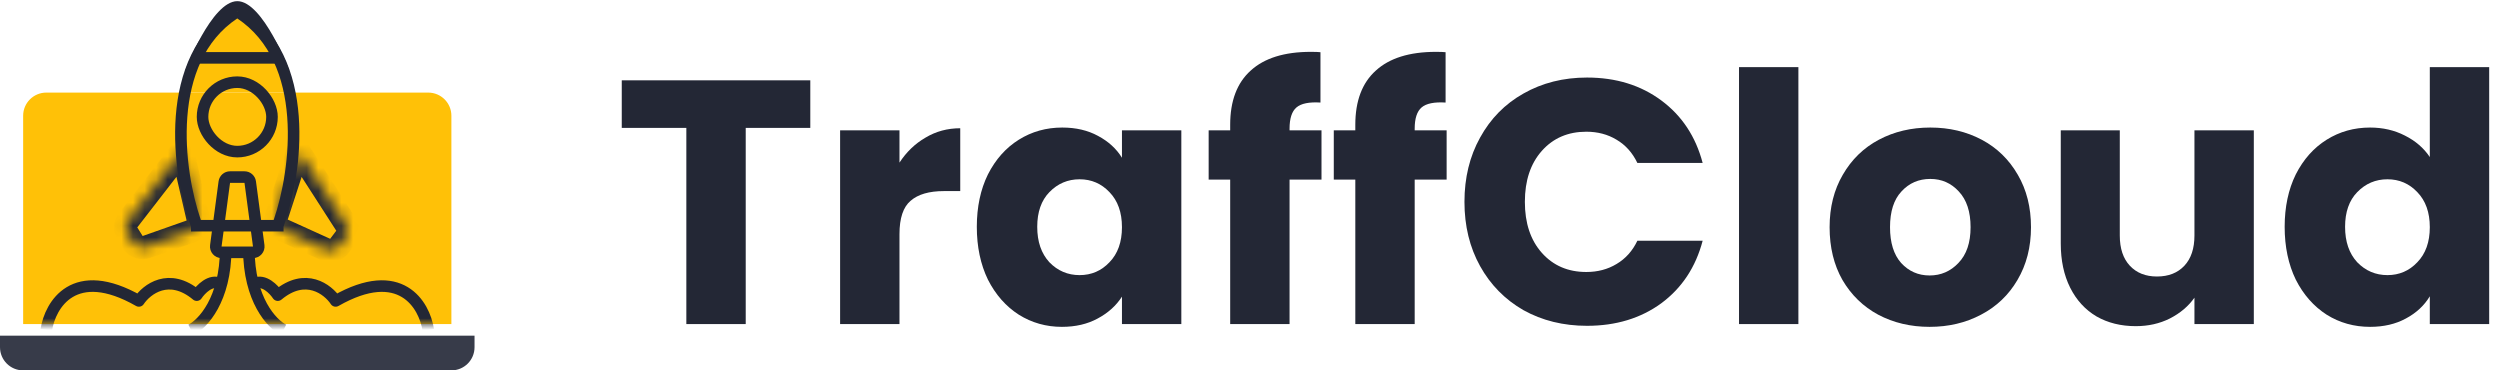 <svg width="216" height="32" viewBox="0 0 216 32" fill="none" xmlns="http://www.w3.org/2000/svg">
<path d="M70.01 6.94V11.05H64.43V28H59.3V11.05H53.72V6.94H70.01Z" fill="#232735"/>
<path d="M77.715 14.05C78.315 13.13 79.065 12.41 79.965 11.89C80.865 11.35 81.865 11.08 82.965 11.08V16.51H81.555C80.275 16.51 79.315 16.79 78.675 17.35C78.035 17.89 77.715 18.85 77.715 20.23V28H72.585V11.26H77.715V14.05Z" fill="#232735"/>
<path d="M84.397 19.6C84.397 17.88 84.717 16.37 85.357 15.07C86.017 13.77 86.907 12.77 88.027 12.07C89.147 11.37 90.397 11.02 91.777 11.02C92.957 11.02 93.987 11.26 94.867 11.74C95.767 12.22 96.457 12.85 96.937 13.63V11.26H102.067V28H96.937V25.63C96.437 26.41 95.737 27.04 94.837 27.52C93.957 28 92.927 28.24 91.747 28.24C90.387 28.24 89.147 27.89 88.027 27.19C86.907 26.47 86.017 25.46 85.357 24.16C84.717 22.84 84.397 21.32 84.397 19.6ZM96.937 19.63C96.937 18.35 96.577 17.34 95.857 16.6C95.157 15.86 94.297 15.49 93.277 15.49C92.257 15.49 91.387 15.86 90.667 16.6C89.967 17.32 89.617 18.32 89.617 19.6C89.617 20.88 89.967 21.9 90.667 22.66C91.387 23.4 92.257 23.77 93.277 23.77C94.297 23.77 95.157 23.4 95.857 22.66C96.577 21.92 96.937 20.91 96.937 19.63Z" fill="#232735"/>
<path d="M114.178 15.52H111.418V28H106.288V15.52H104.428V11.26H106.288V10.78C106.288 8.72 106.878 7.16 108.058 6.1C109.238 5.02 110.968 4.48 113.248 4.48C113.628 4.48 113.908 4.49 114.088 4.51V8.86C113.108 8.8 112.418 8.94 112.018 9.28C111.618 9.62 111.418 10.23 111.418 11.11V11.26H114.178V15.52Z" fill="#232735"/>
<path d="M124.989 15.52H122.229V28H117.099V15.52H115.239V11.26H117.099V10.78C117.099 8.72 117.689 7.16 118.869 6.1C120.049 5.02 121.779 4.48 124.059 4.48C124.439 4.48 124.719 4.49 124.899 4.51V8.86C123.919 8.8 123.229 8.94 122.829 9.28C122.429 9.62 122.229 10.23 122.229 11.11V11.26H124.989V15.52Z" fill="#232735"/>
<path d="M126.529 17.44C126.529 15.36 126.979 13.51 127.879 11.89C128.779 10.25 130.029 8.98 131.629 8.08C133.249 7.16 135.079 6.7 137.119 6.7C139.619 6.7 141.759 7.36 143.539 8.68C145.319 10 146.509 11.8 147.109 14.08H141.469C141.049 13.2 140.449 12.53 139.669 12.07C138.909 11.61 138.039 11.38 137.059 11.38C135.479 11.38 134.199 11.93 133.219 13.03C132.239 14.13 131.749 15.6 131.749 17.44C131.749 19.28 132.239 20.75 133.219 21.85C134.199 22.95 135.479 23.5 137.059 23.5C138.039 23.5 138.909 23.27 139.669 22.81C140.449 22.35 141.049 21.68 141.469 20.8H147.109C146.509 23.08 145.319 24.88 143.539 26.2C141.759 27.5 139.619 28.15 137.119 28.15C135.079 28.15 133.249 27.7 131.629 26.8C130.029 25.88 128.779 24.61 127.879 22.99C126.979 21.37 126.529 19.52 126.529 17.44Z" fill="#232735"/>
<path d="M155.381 5.8V28H150.251V5.8H155.381Z" fill="#232735"/>
<path d="M166.718 28.24C165.078 28.24 163.598 27.89 162.278 27.19C160.978 26.49 159.948 25.49 159.188 24.19C158.448 22.89 158.078 21.37 158.078 19.63C158.078 17.91 158.458 16.4 159.218 15.1C159.978 13.78 161.018 12.77 162.338 12.07C163.658 11.37 165.138 11.02 166.778 11.02C168.418 11.02 169.898 11.37 171.218 12.07C172.538 12.77 173.578 13.78 174.338 15.1C175.098 16.4 175.478 17.91 175.478 19.63C175.478 21.35 175.088 22.87 174.308 24.19C173.548 25.49 172.498 26.49 171.158 27.19C169.838 27.89 168.358 28.24 166.718 28.24ZM166.718 23.8C167.698 23.8 168.528 23.44 169.208 22.72C169.908 22 170.258 20.97 170.258 19.63C170.258 18.29 169.918 17.26 169.238 16.54C168.578 15.82 167.758 15.46 166.778 15.46C165.778 15.46 164.948 15.82 164.288 16.54C163.628 17.24 163.298 18.27 163.298 19.63C163.298 20.97 163.618 22 164.258 22.72C164.918 23.44 165.738 23.8 166.718 23.8Z" fill="#232735"/>
<path d="M194.73 11.26V28H189.6V25.72C189.08 26.46 188.37 27.06 187.47 27.52C186.59 27.96 185.61 28.18 184.53 28.18C183.25 28.18 182.12 27.9 181.14 27.34C180.16 26.76 179.4 25.93 178.86 24.85C178.32 23.77 178.05 22.5 178.05 21.04V11.26H183.15V20.35C183.15 21.47 183.44 22.34 184.02 22.96C184.6 23.58 185.38 23.89 186.36 23.89C187.36 23.89 188.15 23.58 188.73 22.96C189.31 22.34 189.6 21.47 189.6 20.35V11.26H194.73Z" fill="#232735"/>
<path d="M197.395 19.6C197.395 17.88 197.715 16.37 198.355 15.07C199.015 13.77 199.905 12.77 201.025 12.07C202.145 11.37 203.395 11.02 204.775 11.02C205.875 11.02 206.875 11.25 207.775 11.71C208.695 12.17 209.415 12.79 209.935 13.57V5.8H215.065V28H209.935V25.6C209.455 26.4 208.765 27.04 207.865 27.52C206.985 28 205.955 28.24 204.775 28.24C203.395 28.24 202.145 27.89 201.025 27.19C199.905 26.47 199.015 25.46 198.355 24.16C197.715 22.84 197.395 21.32 197.395 19.6ZM209.935 19.63C209.935 18.35 209.575 17.34 208.855 16.6C208.155 15.86 207.295 15.49 206.275 15.49C205.255 15.49 204.385 15.86 203.665 16.6C202.965 17.32 202.615 18.32 202.615 19.6C202.615 20.88 202.965 21.9 203.665 22.66C204.385 23.4 205.255 23.77 206.275 23.77C207.295 23.77 208.155 23.4 208.855 22.66C209.575 21.92 209.935 20.91 209.935 19.63Z" fill="#232735"/>
<path d="M16 6.1C16 6.1 18.279 0.1 20.505 0.1C22.731 0.1 25 6.1 25 6.1L23.925 4.837H17.085L16 6.1Z" fill="#232735"/>
<path d="M0 29H41V30C41 31.105 40.105 32 39 32H2C0.895 32 0 31.105 0 30V29Z" fill="#373B49"/>
<path d="M2 10C2 8.895 2.895 8 4 8H37C38.105 8 39 8.895 39 10V28H2V10Z" fill="#FFC107"/>
<mask id="mask0_167_28" style="mask-type:alpha" maskUnits="userSpaceOnUse" x="2" y="1" width="37" height="27">
<path d="M2 3C2 1.895 2.895 1 4 1H37C38.105 1 39 1.895 39 3V28H2V3Z" fill="#232735"/>
</mask>
<g mask="url(#mask0_167_28)">
<path d="M4 28.5C4.333 26.333 6.4 22.8 12 26C12.667 25 14.6 23.5 17 25.5C17.333 25 18.2 24.1 19 24.5" stroke="#232735" stroke-linejoin="round"/>
<path d="M16.5 28.5C17.5 28 19.5 25.9 19.5 21.5" stroke="#232735" stroke-linejoin="round"/>
<path d="M24.5 28.5C23.5 28 21.5 25.9 21.5 21.5" stroke="#232735" stroke-linejoin="round"/>
<path d="M37 28.5C36.667 26.333 34.6 22.8 29 26C28.333 25 26.4 23.5 24 25.5C23.667 25 22.8 24.1 22 24.5" stroke="#232735" stroke-linejoin="round"/>
<path d="M19.38 15.734C19.413 15.486 19.625 15.3 19.875 15.3H21.125C21.375 15.3 21.587 15.486 21.62 15.734L22.353 21.234C22.393 21.534 22.16 21.8 21.858 21.8H19.142C18.84 21.8 18.607 21.534 18.647 21.234L19.38 15.734Z" stroke="#232735"/>
<mask id="path-11-inside-1_167_28" fill="white">
<path d="M12.656 21.334C12.214 21.489 11.724 21.318 11.476 20.921L11.012 20.178C10.79 19.823 10.813 19.367 11.07 19.036L15.745 13L17.098 18.828C17.213 19.324 16.936 19.828 16.455 19.997L12.656 21.334Z"/>
</mask>
<path d="M15.745 13L16.719 12.774L16.244 10.724L14.955 12.388L15.745 13ZM17.098 18.828L18.072 18.602L17.098 18.828ZM11.07 19.036L11.86 19.648L11.07 19.036ZM12.656 21.334L12.988 22.277L12.656 21.334ZM12.324 20.391L11.86 19.648L10.164 20.708L10.627 21.45L12.324 20.391ZM11.86 19.648L16.536 13.612L14.955 12.388L10.279 18.424L11.86 19.648ZM14.771 13.226L16.123 19.054L18.072 18.602L16.719 12.774L14.771 13.226ZM16.123 19.054L12.324 20.391L12.988 22.277L16.787 20.941L16.123 19.054ZM16.123 19.054L16.123 19.054L16.787 20.941C17.749 20.602 18.302 19.595 18.072 18.602L16.123 19.054ZM11.86 19.648L11.86 19.648L10.279 18.424C9.766 19.086 9.72 19.997 10.164 20.708L11.86 19.648ZM10.627 21.45C11.123 22.244 12.104 22.588 12.988 22.277L12.324 20.391L12.324 20.391L10.627 21.45Z" fill="#232735" mask="url(#path-11-inside-1_167_28)"/>
<mask id="path-13-inside-2_167_28" fill="white">
<path d="M28.115 21.544C28.541 21.738 29.045 21.609 29.327 21.235L29.853 20.537C30.105 20.202 30.122 19.746 29.895 19.394L25.763 12.974L23.909 18.66C23.751 19.145 23.983 19.671 24.447 19.881L28.115 21.544Z"/>
</mask>
<path d="M25.763 12.974L24.812 12.664L25.465 10.662L26.604 12.432L25.763 12.974ZM29.853 20.537L29.054 19.935L29.853 20.537ZM29.895 19.394L30.736 18.853L29.895 19.394ZM29.327 21.235L28.528 20.634L29.327 21.235ZM28.115 21.544L27.702 22.455L28.115 21.544ZM28.528 20.634L29.054 19.935L30.652 21.138L30.126 21.837L28.528 20.634ZM29.054 19.935L24.922 13.515L26.604 12.432L30.736 18.853L29.054 19.935ZM26.713 13.284L24.86 18.97L22.958 18.35L24.812 12.664L26.713 13.284ZM24.86 18.97L28.528 20.634L27.702 22.455L24.034 20.792L24.86 18.97ZM24.86 18.97L24.034 20.792C23.105 20.371 22.642 19.319 22.958 18.35L24.86 18.97ZM29.054 19.935L29.054 19.935L30.736 18.853C31.189 19.557 31.156 20.469 30.652 21.138L29.054 19.935ZM30.126 21.837C29.562 22.585 28.555 22.842 27.702 22.455L28.528 20.634L28.528 20.634L30.126 21.837Z" fill="#232735" mask="url(#path-13-inside-2_167_28)"/>
<path d="M20.45 1C20.47 1 20.48 1 20.5 1C23.429 1.018 25 8 25 8H16C16 8 17.533 1.018 20.45 1Z" fill="#FFC107"/>
<path fill-rule="evenodd" clip-rule="evenodd" d="M16.5 19.592C15.658 17.28 14.914 13.627 15.188 10.025C15.465 6.38 16.796 2.692 20.237 0.574L20.5 1L20.762 0.574C24.203 2.692 25.534 6.38 25.811 10.025C26.085 13.626 25.341 17.278 24.5 19.589V20H24H16.999H16.5V19.592ZM17.351 19H23.648C24.412 16.79 25.066 13.412 24.814 10.1C24.557 6.721 23.369 3.5 20.5 1.593C17.631 3.5 16.442 6.721 16.185 10.1C15.933 13.412 16.587 16.79 17.351 19Z" fill="#232735"/>
<rect x="17.5" y="7.1" width="6" height="6" rx="3" stroke="#232735"/>
<rect x="17" y="4.5" width="7" height="1" fill="#232735"/>
</g>
</svg>

